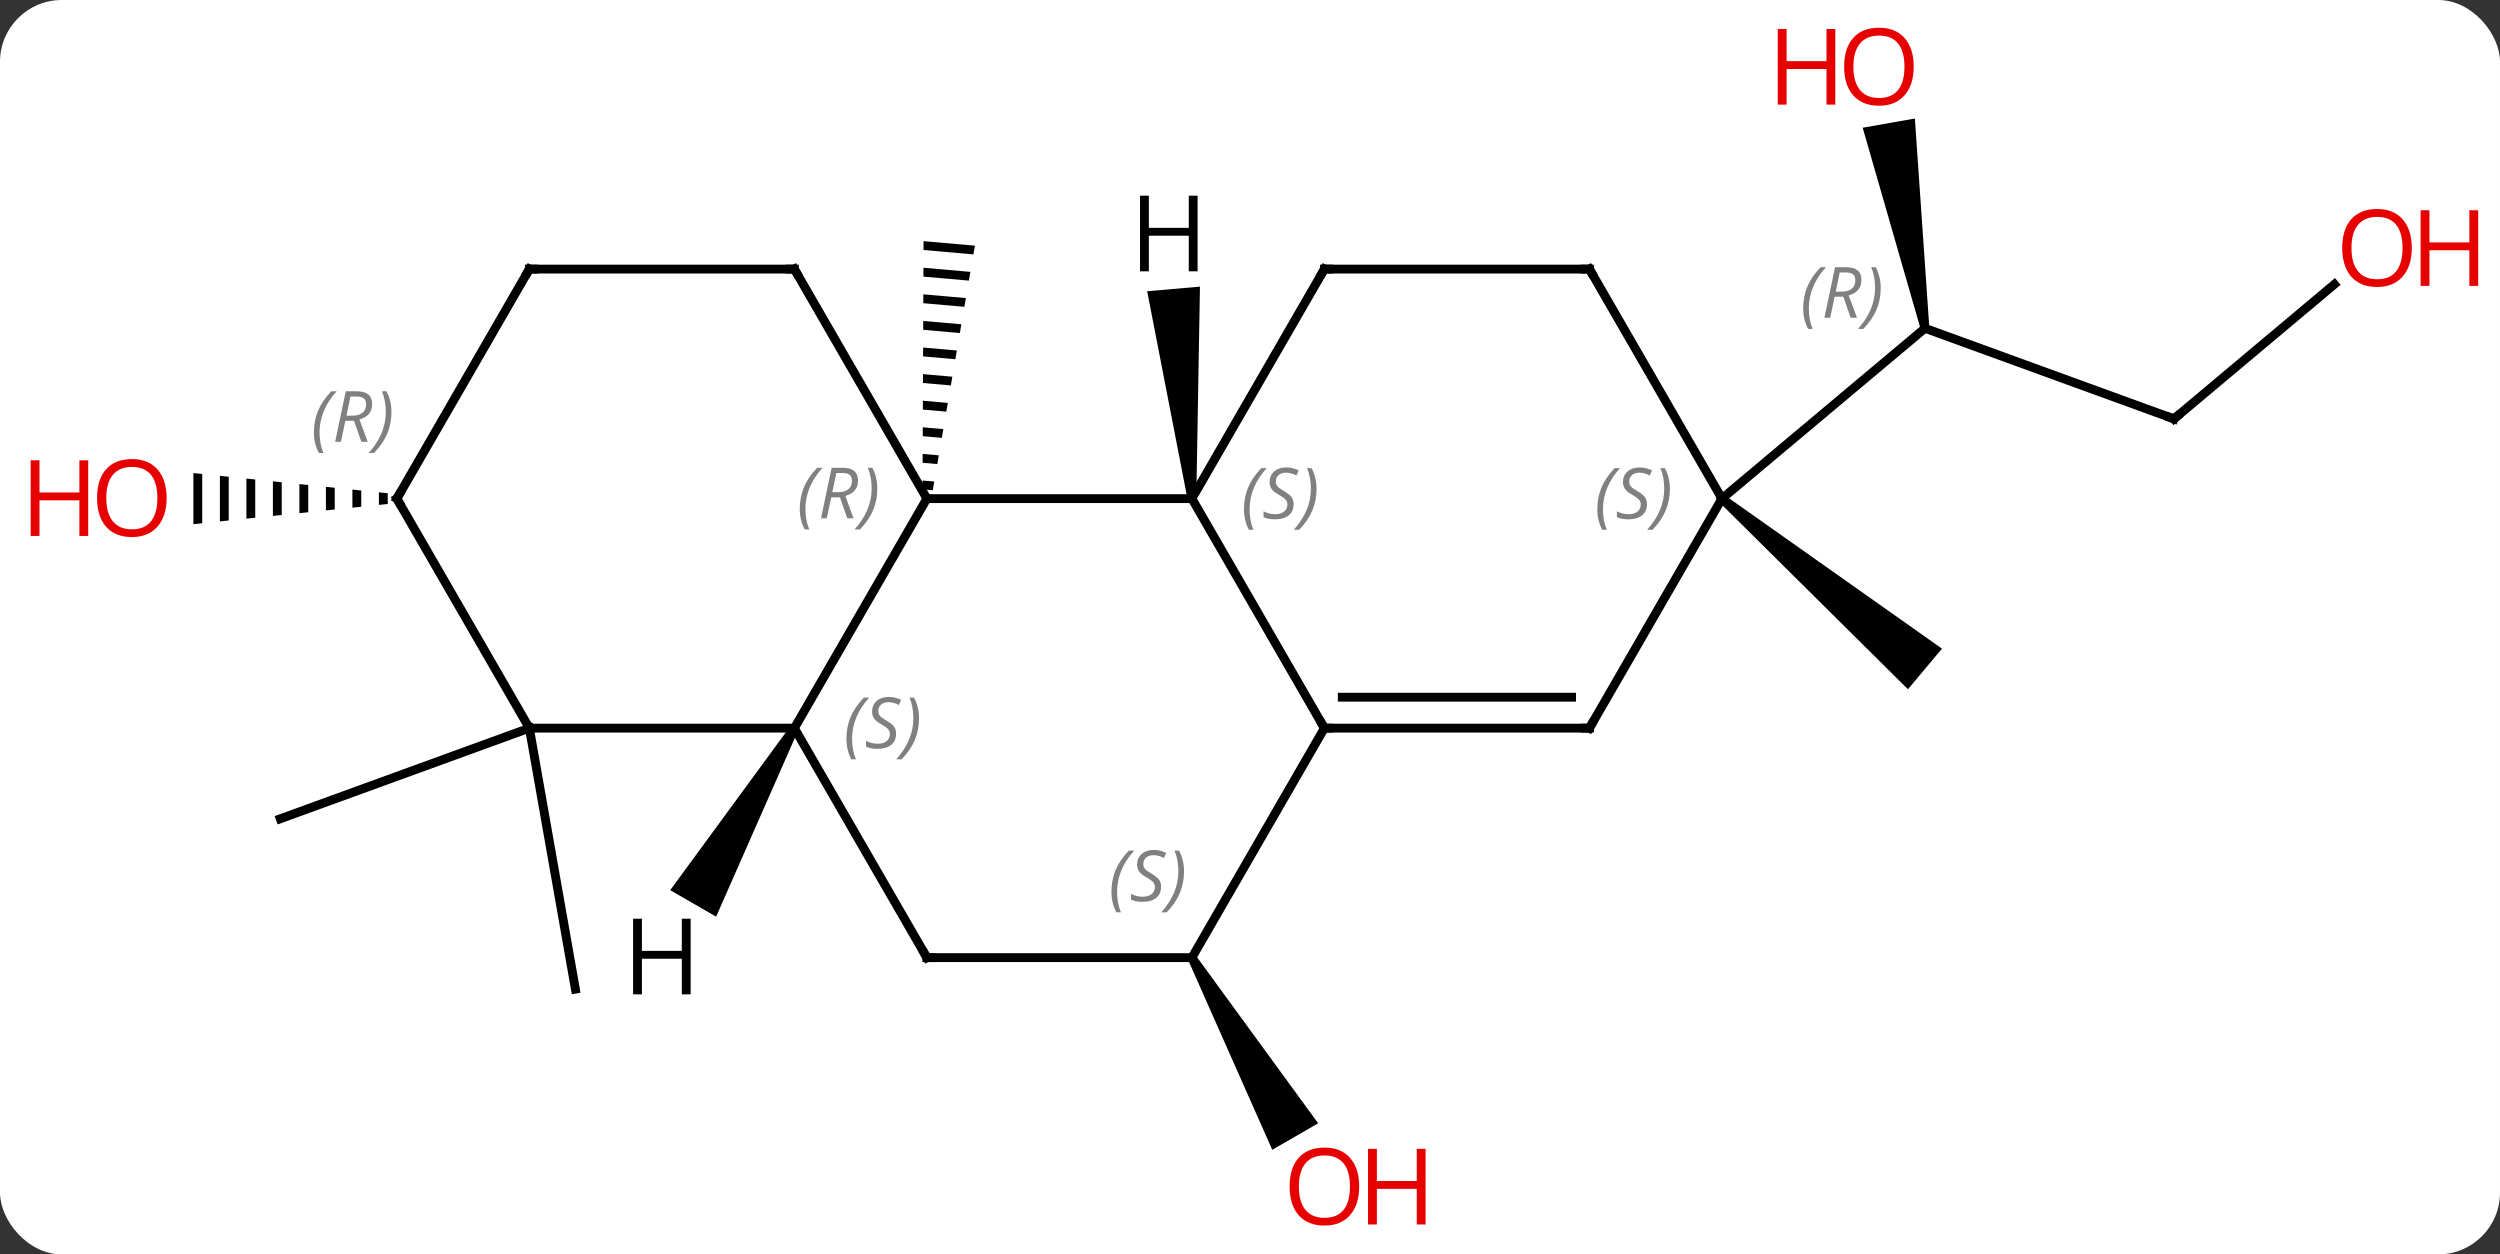 <svg width="283" viewBox="0 0 283 142" style="fill-opacity:1; color-rendering:auto; color-interpolation:auto; text-rendering:auto; stroke:black; stroke-linecap:square; stroke-miterlimit:10; shape-rendering:auto; stroke-opacity:1; fill:black; stroke-dasharray:none; font-weight:normal; stroke-width:1; font-family:'Open Sans'; font-style:normal; stroke-linejoin:miter; font-size:12; stroke-dashoffset:0; image-rendering:auto;" height="142" class="cas-substance-image" xmlns:xlink="http://www.w3.org/1999/xlink" xmlns="http://www.w3.org/2000/svg"><rect x="0" y="0" width="283" height="142" fill="#333333" stroke="none"/><svg class="cas-substance-single-component"><rect y="0" x="0" width="283" stroke="none" ry="7" rx="7" height="142" fill="white" class="cas-substance-group"/><svg y="0" x="0" width="283" viewBox="0 0 283 142" style="fill:black;" height="142" class="cas-substance-single-component-image"><svg><g><g transform="translate(142,71)" style="text-rendering:geometricPrecision; color-rendering:optimizeQuality; color-interpolation:linearRGB; stroke-linecap:butt; image-rendering:optimizeQuality;"><path style="stroke:none;" d="M-37.454 -43.7 L-37.458 -42.697 L-37.458 -42.697 L-31.813 -42.202 L-31.813 -42.202 L-31.643 -43.191 L-31.643 -43.191 L-37.454 -43.7 ZM-37.466 -40.69 L-37.471 -39.686 L-32.324 -39.235 L-32.324 -39.235 L-32.153 -40.224 L-32.153 -40.224 L-37.466 -40.69 ZM-37.479 -37.679 L-37.483 -36.676 L-37.483 -36.676 L-32.834 -36.268 L-32.834 -36.268 L-32.664 -37.257 L-32.664 -37.257 L-37.479 -37.679 ZM-37.491 -34.669 L-37.496 -33.666 L-33.345 -33.302 L-33.175 -34.291 L-33.175 -34.291 L-37.491 -34.669 ZM-37.504 -31.659 L-37.508 -30.655 L-37.508 -30.655 L-33.855 -30.335 L-33.855 -30.335 L-33.685 -31.324 L-33.685 -31.324 L-37.504 -31.659 ZM-37.517 -28.648 L-37.521 -27.645 L-37.521 -27.645 L-34.366 -27.368 L-34.366 -27.368 L-34.196 -28.357 L-34.196 -28.357 L-37.517 -28.648 ZM-37.529 -25.638 L-37.533 -24.634 L-37.533 -24.634 L-34.877 -24.401 L-34.877 -24.401 L-34.707 -25.39 L-34.707 -25.39 L-37.529 -25.638 ZM-37.542 -22.628 L-37.546 -21.624 L-37.546 -21.624 L-35.387 -21.435 L-35.217 -22.424 L-35.217 -22.424 L-37.542 -22.628 ZM-37.554 -19.617 L-37.558 -18.614 L-37.558 -18.614 L-35.898 -18.468 L-35.898 -18.468 L-35.728 -19.457 L-35.728 -19.457 L-37.554 -19.617 ZM-37.567 -16.607 L-37.571 -15.603 L-36.409 -15.501 L-36.239 -16.49 L-36.239 -16.49 L-37.567 -16.607 Z"/><path style="stroke:none;" d="M-7.51 37.654 L-6.644 37.154 L7.214 56.156 L2.018 59.156 Z"/><line y2="11.424" y1="40.968" x2="-82.077" x1="-76.866" style="fill:none;"/><line y2="11.424" y1="21.684" x2="-82.077" x1="-110.268" style="fill:none;"/><line y2="-23.58" y1="-33.84" x2="104.094" x1="75.906" style="fill:none;"/><path style="stroke:none;" d="M76.398 -33.927 L75.414 -33.753 L68.856 -56.542 L74.764 -57.584 Z"/><line y2="-14.556" y1="-33.84" x2="52.923" x1="75.906" style="fill:none;"/><line y2="-38.821" y1="-23.58" x2="122.258" x1="104.094" style="fill:none;"/><path style="stroke:none;" d="M52.602 -14.173 L53.244 -14.939 L77.834 2.427 L73.978 7.023 Z"/><path style="stroke:none;" d="M-99.108 -15.267 L-99.108 -13.845 L-98.108 -13.949 L-98.108 -15.163 L-99.108 -15.267 ZM-102.108 -15.579 L-102.108 -13.533 L-101.108 -13.637 L-101.108 -15.475 L-102.108 -15.579 ZM-105.108 -15.89 L-105.108 -13.222 L-104.108 -13.325 L-104.108 -15.787 L-105.108 -15.89 ZM-108.108 -16.202 L-108.108 -12.91 L-108.108 -12.91 L-107.108 -13.014 L-107.108 -16.098 L-107.108 -16.098 L-108.108 -16.202 ZM-111.108 -16.514 L-111.108 -12.598 L-110.108 -12.702 L-110.108 -12.702 L-110.108 -16.41 L-110.108 -16.41 L-111.108 -16.514 ZM-114.108 -16.826 L-114.108 -12.287 L-113.108 -12.39 L-113.108 -16.722 L-114.108 -16.826 ZM-117.108 -17.137 L-117.108 -11.975 L-116.108 -12.079 L-116.108 -17.033 L-117.108 -17.137 ZM-120.108 -17.449 L-120.108 -11.663 L-119.108 -11.767 L-119.108 -17.345 L-119.108 -17.345 L-120.108 -17.449 Z"/><line y2="-14.556" y1="-14.556" x2="-37.077" x1="-7.077" style="fill:none;"/><line y2="11.424" y1="-14.556" x2="7.923" x1="-7.077" style="fill:none;"/><line y2="-40.539" y1="-14.556" x2="7.923" x1="-7.077" style="fill:none;"/><line y2="11.424" y1="-14.556" x2="-52.077" x1="-37.077" style="fill:none;"/><line y2="-40.539" y1="-14.556" x2="-52.077" x1="-37.077" style="fill:none;"/><line y2="11.424" y1="11.424" x2="37.923" x1="7.923" style="fill:none;"/><line y2="7.924" y1="7.924" x2="35.902" x1="9.944" style="fill:none;"/><line y2="37.404" y1="11.424" x2="-7.077" x1="7.923" style="fill:none;"/><line y2="-40.539" y1="-40.539" x2="37.923" x1="7.923" style="fill:none;"/><line y2="37.404" y1="11.424" x2="-37.077" x1="-52.077" style="fill:none;"/><line y2="11.424" y1="11.424" x2="-82.077" x1="-52.077" style="fill:none;"/><line y2="-40.539" y1="-40.539" x2="-82.077" x1="-52.077" style="fill:none;"/><line y2="-14.556" y1="11.424" x2="52.923" x1="37.923" style="fill:none;"/><line y2="37.404" y1="37.404" x2="-37.077" x1="-7.077" style="fill:none;"/><line y2="-14.556" y1="-40.539" x2="52.923" x1="37.923" style="fill:none;"/><line y2="-14.556" y1="11.424" x2="-97.077" x1="-82.077" style="fill:none;"/><line y2="-14.556" y1="-40.539" x2="-97.077" x1="-82.077" style="fill:none;"/><path style="stroke:none;" d="M-6.579 -14.6 L-7.575 -14.512 L-12.141 -38.032 L-6.164 -38.555 Z"/><path style="stroke:none;" d="M-52.51 11.174 L-51.644 11.674 L-60.935 32.766 L-66.131 29.766 Z"/></g><g transform="translate(142,71)" style="fill:rgb(230,0,0); text-rendering:geometricPrecision; color-rendering:optimizeQuality; image-rendering:optimizeQuality; font-family:'Open Sans'; stroke:rgb(230,0,0); color-interpolation:linearRGB;"><path style="stroke:none;" d="M11.861 63.314 Q11.861 65.376 10.821 66.556 Q9.782 67.736 7.939 67.736 Q6.048 67.736 5.017 66.572 Q3.986 65.407 3.986 63.298 Q3.986 61.204 5.017 60.056 Q6.048 58.907 7.939 58.907 Q9.798 58.907 10.829 60.079 Q11.861 61.251 11.861 63.314 ZM5.032 63.314 Q5.032 65.048 5.775 65.954 Q6.517 66.861 7.939 66.861 Q9.361 66.861 10.087 65.962 Q10.814 65.064 10.814 63.314 Q10.814 61.579 10.087 60.689 Q9.361 59.798 7.939 59.798 Q6.517 59.798 5.775 60.697 Q5.032 61.595 5.032 63.314 Z"/><path style="stroke:none;" d="M19.376 67.611 L18.376 67.611 L18.376 63.579 L13.861 63.579 L13.861 67.611 L12.861 67.611 L12.861 59.048 L13.861 59.048 L13.861 62.689 L18.376 62.689 L18.376 59.048 L19.376 59.048 L19.376 67.611 Z"/></g><g transform="translate(142,71)" style="font-size:8.4px; fill:gray; text-rendering:geometricPrecision; image-rendering:optimizeQuality; color-rendering:optimizeQuality; font-family:'Open Sans'; font-style:italic; stroke:gray; color-interpolation:linearRGB;"><path style="stroke:none;" d="M62.12 -36.096 Q62.12 -37.424 62.589 -38.549 Q63.058 -39.674 64.089 -40.752 L64.698 -40.752 Q63.73 -39.689 63.245 -38.517 Q62.761 -37.346 62.761 -36.111 Q62.761 -34.783 63.198 -33.767 L62.683 -33.767 Q62.12 -34.799 62.12 -36.096 ZM65.68 -37.408 L65.18 -35.033 L64.524 -35.033 L65.727 -40.752 L66.977 -40.752 Q68.712 -40.752 68.712 -39.314 Q68.712 -37.955 67.274 -37.564 L68.212 -35.033 L67.493 -35.033 L66.665 -37.408 L65.68 -37.408 ZM66.258 -40.158 Q65.868 -38.236 65.805 -37.986 L66.462 -37.986 Q67.212 -37.986 67.618 -38.314 Q68.024 -38.642 68.024 -39.267 Q68.024 -39.736 67.766 -39.947 Q67.508 -40.158 66.915 -40.158 L66.258 -40.158 ZM70.897 -38.408 Q70.897 -37.08 70.421 -35.947 Q69.944 -34.814 68.929 -33.767 L68.319 -33.767 Q70.257 -35.924 70.257 -38.408 Q70.257 -39.736 69.819 -40.752 L70.335 -40.752 Q70.897 -39.689 70.897 -38.408 Z"/></g><g transform="translate(142,71)" style="stroke-linecap:butt; font-size:8.4px; text-rendering:geometricPrecision; image-rendering:optimizeQuality; color-rendering:optimizeQuality; font-family:'Open Sans'; font-style:italic; color-interpolation:linearRGB; stroke-miterlimit:5;"><path style="fill:none;" d="M103.624 -23.751 L104.094 -23.58 L104.477 -23.901"/></g><g transform="translate(142,71)" style="stroke-linecap:butt; fill:rgb(230,0,0); text-rendering:geometricPrecision; color-rendering:optimizeQuality; image-rendering:optimizeQuality; font-family:'Open Sans'; stroke:rgb(230,0,0); color-interpolation:linearRGB; stroke-miterlimit:5;"><path style="stroke:none;" d="M74.632 -63.454 Q74.632 -61.392 73.593 -60.212 Q72.554 -59.032 70.711 -59.032 Q68.82 -59.032 67.789 -60.197 Q66.757 -61.361 66.757 -63.47 Q66.757 -65.564 67.789 -66.712 Q68.82 -67.861 70.711 -67.861 Q72.57 -67.861 73.601 -66.689 Q74.632 -65.517 74.632 -63.454 ZM67.804 -63.454 Q67.804 -61.72 68.547 -60.814 Q69.289 -59.907 70.711 -59.907 Q72.132 -59.907 72.859 -60.806 Q73.586 -61.704 73.586 -63.454 Q73.586 -65.189 72.859 -66.079 Q72.132 -66.97 70.711 -66.97 Q69.289 -66.97 68.547 -66.072 Q67.804 -65.173 67.804 -63.454 Z"/><path style="stroke:none;" d="M65.757 -59.157 L64.757 -59.157 L64.757 -63.189 L60.242 -63.189 L60.242 -59.157 L59.242 -59.157 L59.242 -67.72 L60.242 -67.72 L60.242 -64.079 L64.757 -64.079 L64.757 -67.72 L65.757 -67.72 L65.757 -59.157 Z"/><path style="stroke:none;" d="M131.014 -42.934 Q131.014 -40.872 129.975 -39.692 Q128.936 -38.512 127.093 -38.512 Q125.202 -38.512 124.171 -39.676 Q123.139 -40.841 123.139 -42.95 Q123.139 -45.044 124.171 -46.192 Q125.202 -47.341 127.093 -47.341 Q128.952 -47.341 129.983 -46.169 Q131.014 -44.997 131.014 -42.934 ZM124.186 -42.934 Q124.186 -41.2 124.929 -40.294 Q125.671 -39.387 127.093 -39.387 Q128.514 -39.387 129.241 -40.286 Q129.968 -41.184 129.968 -42.934 Q129.968 -44.669 129.241 -45.559 Q128.514 -46.45 127.093 -46.45 Q125.671 -46.45 124.929 -45.551 Q124.186 -44.653 124.186 -42.934 Z"/><path style="stroke:none;" d="M138.53 -38.637 L137.53 -38.637 L137.53 -42.669 L133.014 -42.669 L133.014 -38.637 L132.014 -38.637 L132.014 -47.2 L133.014 -47.2 L133.014 -43.559 L137.53 -43.559 L137.53 -47.2 L138.53 -47.2 L138.53 -38.637 Z"/><path style="stroke:none;" d="M-123.139 -14.626 Q-123.139 -12.564 -124.179 -11.384 Q-125.218 -10.204 -127.061 -10.204 Q-128.952 -10.204 -129.983 -11.368 Q-131.014 -12.533 -131.014 -14.642 Q-131.014 -16.736 -129.983 -17.884 Q-128.952 -19.033 -127.061 -19.033 Q-125.202 -19.033 -124.171 -17.861 Q-123.139 -16.689 -123.139 -14.626 ZM-129.968 -14.626 Q-129.968 -12.892 -129.225 -11.986 Q-128.483 -11.079 -127.061 -11.079 Q-125.639 -11.079 -124.913 -11.978 Q-124.186 -12.876 -124.186 -14.626 Q-124.186 -16.361 -124.913 -17.251 Q-125.639 -18.142 -127.061 -18.142 Q-128.483 -18.142 -129.225 -17.244 Q-129.968 -16.345 -129.968 -14.626 Z"/><path style="stroke:none;" d="M-132.014 -10.329 L-133.014 -10.329 L-133.014 -14.361 L-137.53 -14.361 L-137.53 -10.329 L-138.53 -10.329 L-138.53 -18.892 L-137.53 -18.892 L-137.53 -15.251 L-133.014 -15.251 L-133.014 -18.892 L-132.014 -18.892 L-132.014 -10.329 Z"/></g><g transform="translate(142,71)" style="stroke-linecap:butt; font-size:8.4px; fill:gray; text-rendering:geometricPrecision; image-rendering:optimizeQuality; color-rendering:optimizeQuality; font-family:'Open Sans'; font-style:italic; stroke:gray; color-interpolation:linearRGB; stroke-miterlimit:5;"><path style="stroke:none;" d="M-1.185 -13.353 Q-1.185 -14.681 -0.717 -15.806 Q-0.248 -16.931 0.783 -18.009 L1.393 -18.009 Q0.424 -16.947 -0.06 -15.775 Q-0.545 -14.603 -0.545 -13.369 Q-0.545 -12.041 -0.107 -11.025 L-0.623 -11.025 Q-1.185 -12.056 -1.185 -13.353 ZM4.437 -13.947 Q4.437 -13.119 3.89 -12.666 Q3.343 -12.213 2.343 -12.213 Q1.937 -12.213 1.625 -12.267 Q1.312 -12.322 1.031 -12.463 L1.031 -13.119 Q1.656 -12.791 2.359 -12.791 Q2.984 -12.791 3.359 -13.088 Q3.734 -13.384 3.734 -13.9 Q3.734 -14.213 3.531 -14.439 Q3.328 -14.666 2.765 -14.994 Q2.171 -15.322 1.945 -15.65 Q1.718 -15.978 1.718 -16.431 Q1.718 -17.166 2.234 -17.627 Q2.749 -18.087 3.593 -18.087 Q3.968 -18.087 4.304 -18.009 Q4.64 -17.931 5.015 -17.759 L4.75 -17.166 Q4.5 -17.322 4.179 -17.408 Q3.859 -17.494 3.593 -17.494 Q3.062 -17.494 2.742 -17.22 Q2.421 -16.947 2.421 -16.478 Q2.421 -16.275 2.492 -16.127 Q2.562 -15.978 2.703 -15.845 Q2.843 -15.713 3.265 -15.463 Q3.828 -15.119 4.031 -14.923 Q4.234 -14.728 4.335 -14.494 Q4.437 -14.259 4.437 -13.947 ZM7.032 -15.666 Q7.032 -14.338 6.555 -13.205 Q6.078 -12.072 5.063 -11.025 L4.453 -11.025 Q6.391 -13.181 6.391 -15.666 Q6.391 -16.994 5.953 -18.009 L6.469 -18.009 Q7.032 -16.947 7.032 -15.666 Z"/><path style="stroke:none;" d="M-51.466 -13.392 Q-51.466 -14.72 -50.997 -15.845 Q-50.528 -16.97 -49.497 -18.048 L-48.888 -18.048 Q-49.856 -16.986 -50.341 -15.814 Q-50.825 -14.642 -50.825 -13.408 Q-50.825 -12.08 -50.388 -11.064 L-50.903 -11.064 Q-51.466 -12.095 -51.466 -13.392 ZM-47.906 -14.705 L-48.406 -12.33 L-49.062 -12.33 L-47.859 -18.048 L-46.609 -18.048 Q-44.874 -18.048 -44.874 -16.611 Q-44.874 -15.252 -46.312 -14.861 L-45.374 -12.33 L-46.093 -12.33 L-46.921 -14.705 L-47.906 -14.705 ZM-47.328 -17.455 Q-47.718 -15.533 -47.781 -15.283 L-47.124 -15.283 Q-46.374 -15.283 -45.968 -15.611 Q-45.562 -15.939 -45.562 -16.564 Q-45.562 -17.033 -45.82 -17.244 Q-46.078 -17.455 -46.671 -17.455 L-47.328 -17.455 ZM-42.688 -15.705 Q-42.688 -14.377 -43.165 -13.244 Q-43.642 -12.111 -44.657 -11.064 L-45.267 -11.064 Q-43.329 -13.22 -43.329 -15.705 Q-43.329 -17.033 -43.767 -18.048 L-43.251 -18.048 Q-42.688 -16.986 -42.688 -15.705 Z"/><path style="fill:none; stroke:black;" d="M8.423 11.424 L7.923 11.424 L7.673 10.991"/><path style="fill:none; stroke:black;" d="M7.673 -40.106 L7.923 -40.539 L8.423 -40.539"/><path style="stroke:none;" d="M-46.185 12.627 Q-46.185 11.299 -45.717 10.174 Q-45.248 9.049 -44.217 7.971 L-43.607 7.971 Q-44.576 9.033 -45.06 10.205 Q-45.545 11.377 -45.545 12.611 Q-45.545 13.94 -45.107 14.955 L-45.623 14.955 Q-46.185 13.924 -46.185 12.627 ZM-40.563 12.033 Q-40.563 12.861 -41.11 13.315 Q-41.657 13.768 -42.657 13.768 Q-43.063 13.768 -43.376 13.713 Q-43.688 13.658 -43.969 13.518 L-43.969 12.861 Q-43.344 13.19 -42.641 13.19 Q-42.016 13.19 -41.641 12.893 Q-41.266 12.596 -41.266 12.08 Q-41.266 11.768 -41.469 11.541 Q-41.672 11.315 -42.235 10.986 Q-42.829 10.658 -43.055 10.33 Q-43.282 10.002 -43.282 9.549 Q-43.282 8.815 -42.766 8.354 Q-42.251 7.893 -41.407 7.893 Q-41.032 7.893 -40.696 7.971 Q-40.36 8.049 -39.985 8.221 L-40.251 8.815 Q-40.501 8.658 -40.821 8.572 Q-41.141 8.486 -41.407 8.486 Q-41.938 8.486 -42.258 8.76 Q-42.579 9.033 -42.579 9.502 Q-42.579 9.705 -42.508 9.854 Q-42.438 10.002 -42.297 10.135 Q-42.157 10.268 -41.735 10.518 Q-41.172 10.861 -40.969 11.057 Q-40.766 11.252 -40.664 11.486 Q-40.563 11.721 -40.563 12.033 ZM-37.968 10.315 Q-37.968 11.643 -38.445 12.776 Q-38.922 13.908 -39.937 14.955 L-40.547 14.955 Q-38.609 12.799 -38.609 10.315 Q-38.609 8.986 -39.047 7.971 L-38.531 7.971 Q-37.968 9.033 -37.968 10.315 Z"/><path style="fill:none; stroke:black;" d="M-51.827 -40.106 L-52.077 -40.539 L-52.577 -40.539"/><path style="fill:none; stroke:black;" d="M37.423 11.424 L37.923 11.424 L38.173 10.991"/><path style="stroke:none;" d="M-16.185 29.947 Q-16.185 28.619 -15.717 27.494 Q-15.248 26.369 -14.217 25.291 L-13.607 25.291 Q-14.576 26.353 -15.06 27.525 Q-15.545 28.697 -15.545 29.931 Q-15.545 31.259 -15.107 32.275 L-15.623 32.275 Q-16.185 31.244 -16.185 29.947 ZM-10.563 29.353 Q-10.563 30.181 -11.11 30.634 Q-11.656 31.087 -12.656 31.087 Q-13.063 31.087 -13.375 31.033 Q-13.688 30.978 -13.969 30.837 L-13.969 30.181 Q-13.344 30.509 -12.641 30.509 Q-12.016 30.509 -11.641 30.212 Q-11.266 29.916 -11.266 29.4 Q-11.266 29.087 -11.469 28.861 Q-11.672 28.634 -12.235 28.306 Q-12.828 27.978 -13.055 27.65 Q-13.281 27.322 -13.281 26.869 Q-13.281 26.134 -12.766 25.673 Q-12.25 25.212 -11.406 25.212 Q-11.031 25.212 -10.696 25.291 Q-10.36 25.369 -9.985 25.541 L-10.25 26.134 Q-10.5 25.978 -10.821 25.892 Q-11.141 25.806 -11.406 25.806 Q-11.938 25.806 -12.258 26.08 Q-12.578 26.353 -12.578 26.822 Q-12.578 27.025 -12.508 27.173 Q-12.438 27.322 -12.297 27.455 Q-12.156 27.587 -11.735 27.837 Q-11.172 28.181 -10.969 28.376 Q-10.766 28.572 -10.664 28.806 Q-10.563 29.041 -10.563 29.353 ZM-7.968 27.634 Q-7.968 28.962 -8.445 30.095 Q-8.921 31.228 -9.937 32.275 L-10.546 32.275 Q-8.609 30.119 -8.609 27.634 Q-8.609 26.306 -9.046 25.291 L-8.531 25.291 Q-7.968 26.353 -7.968 27.634 Z"/><path style="fill:none; stroke:black;" d="M37.423 -40.539 L37.923 -40.539 L38.173 -40.106"/><path style="fill:none; stroke:black;" d="M-37.327 36.971 L-37.077 37.404 L-36.577 37.404"/><path style="fill:none; stroke:black;" d="M-81.577 -40.539 L-82.077 -40.539 L-82.327 -40.106"/><path style="stroke:none;" d="M38.815 -13.353 Q38.815 -14.681 39.283 -15.806 Q39.752 -16.931 40.783 -18.009 L41.393 -18.009 Q40.424 -16.947 39.94 -15.775 Q39.455 -14.603 39.455 -13.369 Q39.455 -12.041 39.893 -11.025 L39.377 -11.025 Q38.815 -12.056 38.815 -13.353 ZM44.437 -13.947 Q44.437 -13.119 43.89 -12.666 Q43.343 -12.213 42.343 -12.213 Q41.937 -12.213 41.624 -12.267 Q41.312 -12.322 41.031 -12.463 L41.031 -13.119 Q41.656 -12.791 42.359 -12.791 Q42.984 -12.791 43.359 -13.088 Q43.734 -13.384 43.734 -13.9 Q43.734 -14.213 43.531 -14.439 Q43.328 -14.666 42.765 -14.994 Q42.171 -15.322 41.945 -15.65 Q41.718 -15.978 41.718 -16.431 Q41.718 -17.166 42.234 -17.627 Q42.749 -18.087 43.593 -18.087 Q43.968 -18.087 44.304 -18.009 Q44.64 -17.931 45.015 -17.759 L44.749 -17.166 Q44.499 -17.322 44.179 -17.408 Q43.859 -17.494 43.593 -17.494 Q43.062 -17.494 42.742 -17.22 Q42.421 -16.947 42.421 -16.478 Q42.421 -16.275 42.492 -16.127 Q42.562 -15.978 42.703 -15.845 Q42.843 -15.713 43.265 -15.463 Q43.828 -15.119 44.031 -14.923 Q44.234 -14.728 44.336 -14.494 Q44.437 -14.259 44.437 -13.947 ZM47.032 -15.666 Q47.032 -14.338 46.555 -13.205 Q46.078 -12.072 45.063 -11.025 L44.453 -11.025 Q46.391 -13.181 46.391 -15.666 Q46.391 -16.994 45.953 -18.009 L46.469 -18.009 Q47.032 -16.947 47.032 -15.666 Z"/><path style="fill:none; stroke:black;" d="M-96.827 -14.123 L-97.077 -14.556 L-96.827 -14.989"/><path style="stroke:none;" d="M-106.466 -22.052 Q-106.466 -23.38 -105.997 -24.505 Q-105.529 -25.63 -104.497 -26.708 L-103.888 -26.708 Q-104.857 -25.646 -105.341 -24.474 Q-105.825 -23.302 -105.825 -22.068 Q-105.825 -20.739 -105.388 -19.724 L-105.904 -19.724 Q-106.466 -20.755 -106.466 -22.052 ZM-102.906 -23.364 L-103.406 -20.989 L-104.062 -20.989 L-102.859 -26.708 L-101.609 -26.708 Q-99.875 -26.708 -99.875 -25.271 Q-99.875 -23.911 -101.312 -23.521 L-100.375 -20.989 L-101.094 -20.989 L-101.922 -23.364 L-102.906 -23.364 ZM-102.328 -26.114 Q-102.719 -24.193 -102.781 -23.943 L-102.125 -23.943 Q-101.375 -23.943 -100.969 -24.271 Q-100.562 -24.599 -100.562 -25.224 Q-100.562 -25.693 -100.82 -25.904 Q-101.078 -26.114 -101.672 -26.114 L-102.328 -26.114 ZM-97.689 -24.364 Q-97.689 -23.036 -98.165 -21.904 Q-98.642 -20.771 -99.657 -19.724 L-100.267 -19.724 Q-98.329 -21.88 -98.329 -24.364 Q-98.329 -25.693 -98.767 -26.708 L-98.251 -26.708 Q-97.689 -25.646 -97.689 -24.364 Z"/></g><g transform="translate(142,71)" style="stroke-linecap:butt; text-rendering:geometricPrecision; color-rendering:optimizeQuality; image-rendering:optimizeQuality; font-family:'Open Sans'; color-interpolation:linearRGB; stroke-miterlimit:5;"><path style="stroke:none;" d="M-6.432 -40.286 L-7.432 -40.286 L-7.432 -44.317 L-11.948 -44.317 L-11.948 -40.286 L-12.948 -40.286 L-12.948 -48.848 L-11.948 -48.848 L-11.948 -45.208 L-7.432 -45.208 L-7.432 -48.848 L-6.432 -48.848 L-6.432 -40.286 Z"/><path style="stroke:none;" d="M-63.819 41.56 L-64.819 41.56 L-64.819 37.529 L-69.335 37.529 L-69.335 41.56 L-70.335 41.56 L-70.335 32.998 L-69.335 32.998 L-69.335 36.638 L-64.819 36.638 L-64.819 32.998 L-63.819 32.998 L-63.819 41.56 Z"/></g></g></svg></svg></svg></svg>